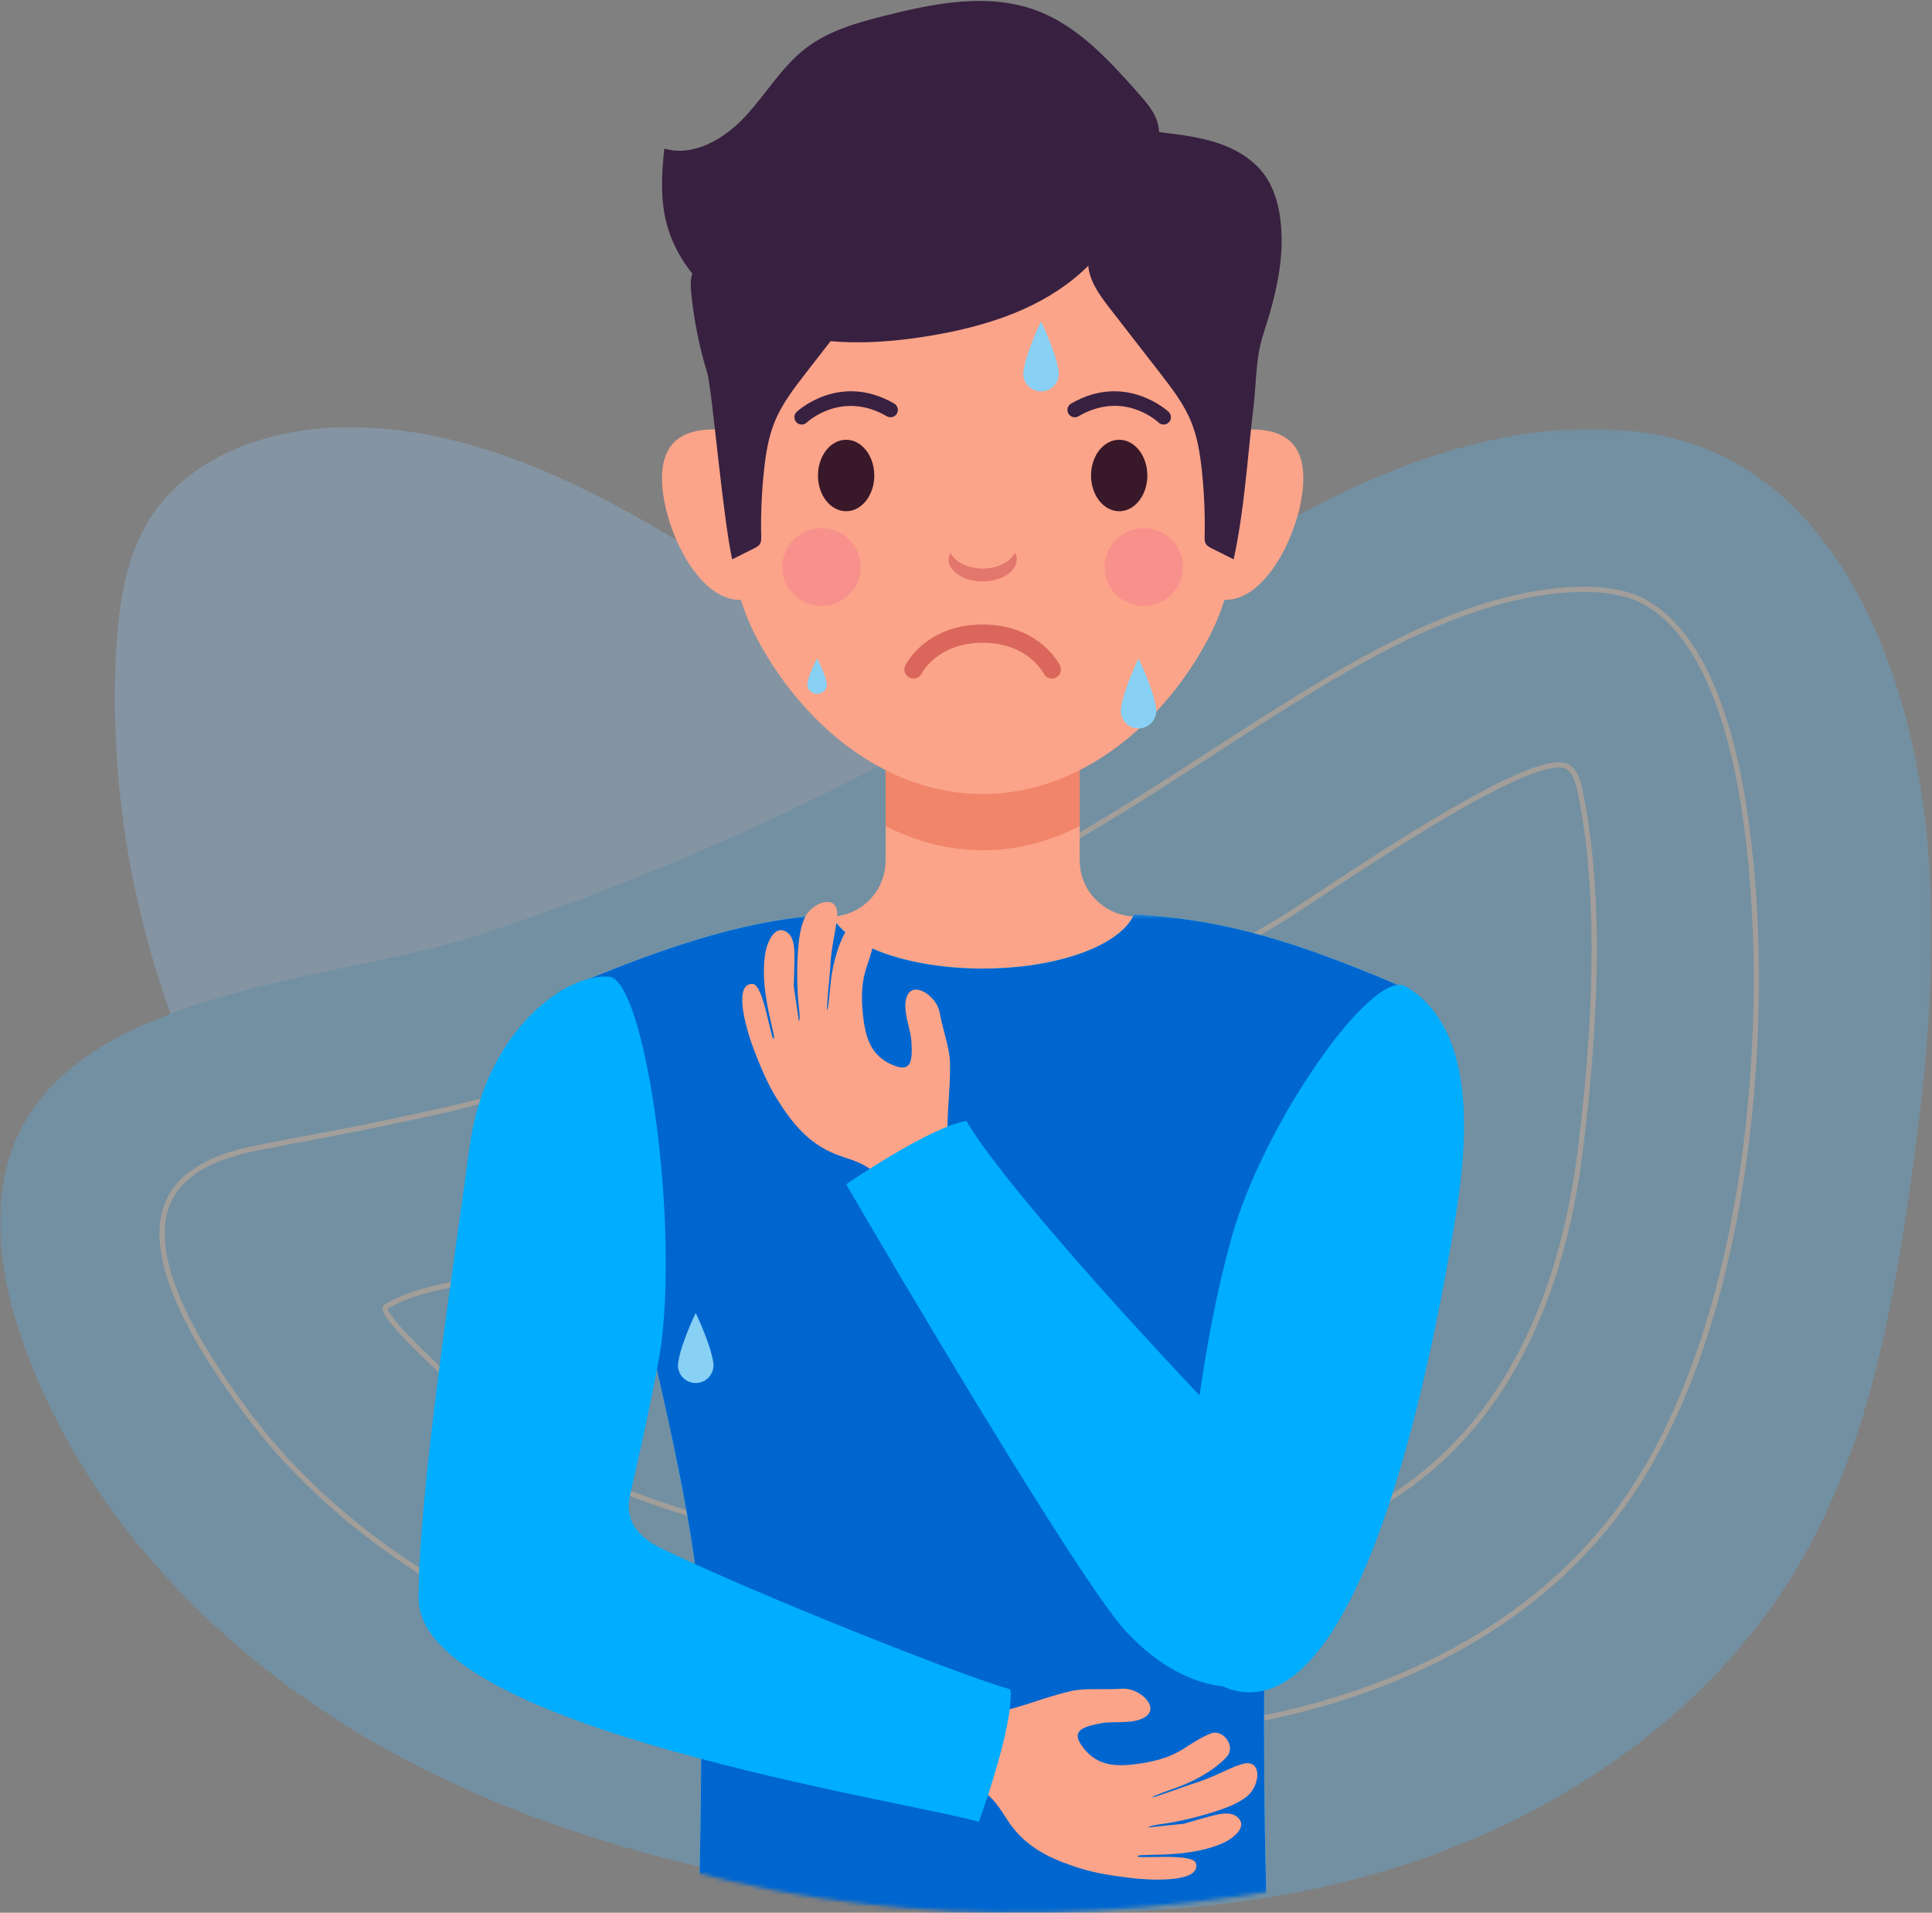 <?xml version="1.0" encoding="UTF-8"?>
<svg width="493px" height="488px" viewBox="0 0 493 488" version="1.1" xmlns="http://www.w3.org/2000/svg" xmlns:xlink="http://www.w3.org/1999/xlink">
    <rect x="0" y="0" width="493" height="488" fill="#808080" stroke="none"/>
    <!-- Generator: Sketch 61.1 (89650) - https://sketch.com -->
    <title>Group 24</title>
    <desc>Created with Sketch.</desc>
    <defs>
        <polygon id="path-1" points="0 0.392 492.888 0.392 492.888 378.884 0 378.884"></polygon>
        <path d="M301.429,505.376 C231.382,519.174 168.8,516.3 113.682,496.752 C31.004,467.43 20.669,396.711 20.669,393.262 C20.669,389.812 15.502,336.342 15.502,332.893 C15.502,329.443 0,212.154 0,212.154 C0,212.154 10.335,163.859 15.502,160.409 C20.669,156.96 87.845,65.544 87.845,58.644 C87.845,51.745 136.073,13.799 137.796,13.799 C138.944,13.799 159.614,9.199 199.804,1.9609072e-13 L268.702,36.221 C280.185,52.32 285.927,61.519 285.927,63.819 C285.927,66.119 315.782,95.441 375.494,151.785 C393.867,188.582 404.201,206.98 406.498,206.98 C408.795,206.98 412.239,220.204 416.833,246.651 L422,360.49 C404.776,389.237 396.163,407.635 396.163,415.685 C396.163,423.734 396.163,436.383 396.163,453.631 C355.973,490.427 334.729,508.826 332.433,508.826 C330.136,508.826 319.801,507.676 301.429,505.376 Z" id="path-3"></path>
        <polygon id="path-5" points="0.654 0.308 214.926 0.308 214.926 260.205 0.654 260.205"></polygon>
        <polygon id="path-7" points="0.654 0.308 214.926 0.308 214.926 260.205 0.654 260.205"></polygon>
        <path d="M1.411,4.016 C0.904,6.6 0.427,9.192 0,11.805 L0,11.805 L17.642,10.279 L18.659,19.622 L47.928,18.431 L51.647,29.661 L80.019,25.514 L54.209,24.383 L52.883,14.157 L22.3,14.397 L25.157,0.135 L1.411,4.016 Z" id="path-9"></path>
        <path d="M15.773,11.017 L9.299,10.981 L9.179,28.677 L0.956,30.308 L2.81,48.896 L4.674,32.239 L12.075,32.024 L12.807,13.464 L22.569,16.083 L20.398,2.181 C18.673,1.716 16.937,1.268 15.188,0.844 L15.188,0.844 L15.773,11.017 Z" id="path-11"></path>
        <path d="M36.709,14.338 L29.507,10.858 L16.013,28.236 L7.884,20.858 L0.038,35.751 C1.523,37.047 3.026,38.328 4.559,39.583 L4.559,39.583 L11.268,29.193 L17.809,32.336 L30.047,15.45 L38.926,17.943 L49.177,0.063 L36.709,14.338 Z" id="path-13"></path>
        <polygon id="path-15" points="0.2 5.265 18.546 19.769 12.509 26.2 32.408 43.658 26.767 53.297 48.741 68.847 32.277 51.486 38.725 44.028 18.602 25.172 30.554 18.081 4.7 0.852"></polygon>
        <path d="M5.636,0.283 L9.81,14.129 L2.785,16.548 L8.68,39.753 L0.659,44.656 L8.68,66.633 L5.162,45.799 L12.814,42.981 L7.431,18.562 L18.905,18.398 L11.878,0.072 C9.802,0.11 7.724,0.173 5.636,0.283" id="path-17"></path>
        <path d="M0.361,4.765 L14.069,3.335 L15.527,9.204 L30.568,6.541 L30.157,14.79 L40.948,10.62 C41.023,9.163 41.086,7.701 41.12,6.226 L41.12,6.226 L33.049,8.477 L31.953,3.303 L17.714,6.306 L14.978,0.03 L0.361,4.765 Z" id="path-19"></path>
        <path d="M0.979,4.635 L10.687,8.253 L9.279,14.122 L25.297,21.088 L24.84,28.742 L41.317,33.917 L27.397,26.304 L28.961,19.836 L12.319,11.942 L16.912,4.03 L3.311,0.282 C2.513,1.721 1.734,3.169 0.979,4.635" id="path-21"></path>
        <polygon id="path-23" points="35.663 18.328 29.33 14.467 18.603 34.185 9.717 31.237 0.921 52.337 12.179 35.494 19.424 39.51 31.256 19.353 39.183 28.016 48.661 3.382 44.25 0.439"></polygon>
        <path d="M47.457,11.206 L41.669,6.057 L24.215,23.215 L15.717,18.43 L0.453,36.891 L17.045,23.096 L23.51,28.613 L42.302,11.301 L48.409,21.635 L60.955,5.932 C59.847,4.065 58.709,2.209 57.531,0.371 L57.531,0.371 L47.457,11.206 Z" id="path-25"></path>
        <path d="M8.034,11.619 L3.773,15.902 L13.349,27.898 L6.16,31.73 L14.945,39.193 C16.214,38.521 17.486,37.826 18.749,37.11 L18.749,37.11 L12.913,31.085 L16.764,27.481 L7.292,16.367 L11.273,10.744 L0.152,0.176 L8.034,11.619 Z" id="path-27"></path>
        <polygon id="path-29" points="0.187 3.165 20.481 4.675 20.664 12.865 44.126 13.254 40.623 24.29 66.773 20.478 67.097 15.248 47.242 16.552 47.387 9.222 24.866 9.567 22.928 0.481"></polygon>
    </defs>
    <g id="Page-1" stroke="none" stroke-width="1" fill="none" fill-rule="evenodd">
        <g id="Home-Copy" transform="translate(-782, -2300)">
            <g id="Group-24" transform="translate(782, 2274)">
                <g id="Group-13">
                    <g id="Group-12-Copy-3" opacity="0.266" transform="translate(0, 135)">
                        <path d="M29.609,57.509 C30.241,45.4 31.977,32.861 38.645,22.705 C48.506,7.687 67.465,0.79 85.497,0.075 C114.018,-1.055 141.486,10.708 166.155,24.975 C190.824,39.243 214.004,56.304 240.221,67.521 C288.273,88.081 342.318,87.433 394.477,91.486 C411.693,92.824 429.961,95.148 443.269,106.081 C454.362,115.194 460.422,129.24 462.642,143.37 C468.49,180.586 449.383,218.642 420.596,243.148 C391.808,267.654 354.629,280.344 317.443,287.657 C276.077,295.793 232.894,297.866 191.948,287.847 C115.173,269.06 60.138,208.873 38.687,134.746 C31.446,109.725 28.253,83.521 29.609,57.509" id="Fill-1" fill="#90CCFF"></path>
                        <g id="Group-5">
                            <mask id="mask-2" fill="white">
                                <use xlink:href="#path-1"></use>
                            </mask>
                            <g id="Clip-4"></g>
                            <path d="M271.028,59.65 C310.161,35.1 349.107,5.681 395.104,0.971 C410.207,-0.575 425.945,0.78 439.604,7.389 C458.831,16.693 471.959,35.419 479.994,55.161 C497.71,98.691 494.065,147.7 487.355,194.197 C482.579,227.285 476.124,260.931 459.264,289.828 C436.465,328.901 396.021,355.822 352.512,368.566 C309.003,381.309 262.538,380.925 217.642,374.553 C173.615,368.304 129.86,356.163 91.734,333.345 C53.607,310.527 21.35,276.318 6.287,234.61 C0.764,219.321 -2.389,202.44 2.225,186.854 C15.202,143.012 86.059,141.431 121.397,129.822 C173.876,112.582 224.26,88.99 271.028,59.65" id="Fill-3" fill="#4DBCFF" mask="url(#mask-2)"></path>
                        </g>
                        <path d="M273.144,334.209 C257.145,334.209 239.781,332.892 221.536,330.297 C177.031,323.966 141.128,312.327 111.778,294.72 C92.797,283.334 75.565,268.587 62.439,250.7 C52.658,237.371 30.415,205.656 47.832,191.221 C53.082,186.87 59.917,184.976 66.61,183.665 C76.858,181.66 87.081,179.848 97.27,177.718 C109.881,175.081 121.793,172.59 132.697,168.999 C188.705,150.555 242.295,125.362 291.978,94.118 C297.926,90.377 303.855,86.539 309.586,82.828 C339.895,63.204 368.523,44.667 397.442,41.7 C399.734,41.464 401.967,41.345 404.081,41.345 C409.96,41.345 414.963,42.263 418.551,44 C435.421,52.169 442.097,78.83 444.798,95.583 C453.463,149.309 446.488,232.821 412.171,277.56 C379.792,319.773 324.064,334.209 273.144,334.209 Z" id="Stroke-6" stroke="#FFF0DE" stroke-width="1.33"></path>
                        <path d="M275.561,292.864 C242.634,292.803 207.579,286.781 176.878,277.49 C161.285,272.77 145.943,266.612 132.179,257.796 C128.967,255.739 95.066,226.349 98.499,224.34 C104.914,220.587 112.419,219.297 119.704,217.833 C172.173,207.298 221.827,186.038 268.586,160.375 C288.448,149.472 307.585,137.085 327.075,125.536 C335.391,120.609 392.369,80.336 400.351,86.847 C402.167,88.327 402.788,90.795 403.259,93.093 C409.059,121.398 406.798,155.799 403.262,184.462 C399.812,212.416 390.34,240.703 370.456,260.632 C350.078,281.056 320.775,290.552 291.995,292.372 C286.598,292.714 281.11,292.874 275.561,292.864 Z" id="Stroke-8" stroke="#FFF0DE" stroke-width="1.33"></path>
                        <path d="M275.153,248.072 C252.161,248.03 226.505,244.593 201.682,238.298 C229.866,227.924 258.857,214.667 289.094,198.362 C302.849,190.941 316.046,183.008 328.808,175.337 C335.728,171.178 342.264,167.25 348.903,163.384 C351.228,162.03 353.957,160.264 359.42,156.714 C360.289,156.149 361.147,155.593 361.993,155.045 C361.458,162.584 360.655,170.614 359.587,179.12 C357.642,194.608 352.524,215.828 339.187,228.964 C328.301,239.685 310.399,246.329 288.778,247.675 C284.541,247.938 280.085,248.073 275.535,248.073 L275.153,248.072 Z" id="Stroke-10" stroke="#FFF0DE" stroke-width="1.33"></path>
                    </g>
                    <g id="Group-81" transform="translate(41, 0)">
                        <mask id="mask-4" fill="white">
                            <use xlink:href="#path-3"></use>
                        </mask>
                        <g id="Mask"></g>
                        <g mask="url(#mask-4)">
                            <g transform="translate(32.727, 25.872)">
                                <g id="Group-47" transform="translate(32.727, 0)">
                                    <path d="M205.246,236.735 C196.942,235.231 189.411,234.375 182.694,233.962 C175.064,233.493 169.055,227.296 169.055,219.646 L169.055,186.638 L119.533,186.638 L119.533,219.655 C119.533,227.187 113.73,233.493 106.217,233.945 C100.302,234.299 93.751,234.993 86.593,236.174 L85.824,303.463 L206.049,303.463 L205.246,236.735 Z" id="Fill-1" fill="#FBA489"></path>
                                    <path d="M119.533,210.906 C127.151,214.774 135.482,217.057 144.297,217.057 C153.11,217.057 161.441,214.774 169.056,210.908 L169.056,171.579 L119.533,171.579 L119.533,210.906 Z" id="Fill-3" fill="#F1856A"></path>
                                    <path d="M102.272,131.726 C102.272,143.574 93.331,153.178 82.307,153.178 C71.278,153.178 62.476,134.02 62.476,122.172 C62.476,110.322 71.147,108.508 82.307,110.272 C93.198,111.994 102.272,119.878 102.272,131.726" id="Fill-5" fill="#FBA489"></path>
                                    <path d="M186.324,131.726 C186.324,143.574 195.263,153.178 206.29,153.178 C217.316,153.178 226.118,134.02 226.118,122.172 C226.118,110.322 217.447,108.508 206.29,110.272 C195.396,111.994 186.324,119.878 186.324,131.726" id="Fill-7" fill="#FBA489"></path>
                                    <path d="M206.889,72.071 C199.256,49.918 144.298,49.152 144.298,49.152 C144.298,49.152 89.339,49.918 81.706,72.071 C74.073,94.226 74.834,140.066 86.286,162.223 C97.735,184.376 119.108,202.713 144.298,202.713 C169.487,202.713 190.859,184.376 202.309,162.223 C213.758,140.066 214.522,94.226 206.889,72.071" id="Fill-9" fill="#FBA489"></path>
                                    <path d="M116.643,121.445 C116.643,126.481 113.425,130.562 109.458,130.562 C105.488,130.562 102.272,126.481 102.272,121.445 C102.272,116.407 105.488,112.326 109.458,112.326 C113.425,112.326 116.643,116.407 116.643,121.445" id="Fill-11" fill="#391829"></path>
                                    <path d="M186.324,121.445 C186.324,126.481 183.105,130.562 179.136,130.562 C175.169,130.562 171.95,126.481 171.95,121.445 C171.95,116.407 175.169,112.326 179.136,112.326 C183.105,112.326 186.324,116.407 186.324,121.445" id="Fill-13" fill="#391829"></path>
                                    <path d="M144.296,159.464 C158.698,159.464 163.827,169.474 164.035,169.902 C164.608,171.059 164.137,172.449 162.99,173.023 C161.806,173.58 160.425,173.124 159.871,171.976 C159.706,171.668 155.706,164.122 144.296,164.122 C132.748,164.122 128.764,171.895 128.718,171.976 C128.158,173.124 126.764,173.58 125.602,173.023 C124.455,172.458 123.984,171.059 124.555,169.902 C124.764,169.474 129.885,159.464 144.296,159.464" id="Fill-15" fill="#DB675C"></path>
                                    <path d="M98.675,57.009 C102.393,56.656 106.234,56.531 109.771,57.729 C113.31,58.928 116.521,61.693 117.31,65.347 C118.344,70.125 115.169,74.694 112.174,78.551 C107.865,84.106 103.551,89.661 99.24,95.216 C96.189,99.147 93.101,103.142 91.223,107.752 C89.635,111.641 88.97,115.843 88.516,120.021 C87.904,125.676 87.657,131.369 87.786,137.057 C87.801,137.655 87.81,138.286 87.522,138.814 C87.193,139.406 86.549,139.744 85.945,140.05 C84.092,140.977 82.238,141.907 80.384,142.833 C78.005,132.294 75.211,99.184 74.049,95.388 C72.029,88.792 70.658,81.999 69.955,75.137 C69.8,73.626 69.678,72.083 70.016,70.605 C70.797,67.179 73.837,64.764 76.908,63.062 C83.544,59.386 91.125,57.727 98.675,57.009" id="Fill-17" fill="#382040"></path>
                                    <path d="M177.477,32.236 C177.071,32.336 176.773,32.496 176.602,32.727 C175.488,34.25 177.117,39.212 177.429,40.825 C177.828,42.92 181.972,56.709 178.953,57.732 C175.418,58.929 172.208,61.696 171.421,65.348 C170.387,70.124 173.558,74.692 176.554,78.552 C180.866,84.107 185.178,89.662 189.489,95.217 C192.54,99.146 195.628,103.14 197.506,107.752 C199.091,111.642 199.761,115.844 200.212,120.022 C200.827,125.677 201.071,131.37 200.943,137.056 C200.93,137.656 200.919,138.287 201.209,138.813 C201.534,139.407 202.177,139.745 202.783,140.051 C204.637,140.976 206.491,141.906 208.345,142.834 C208.338,142.831 208.451,142.347 208.445,142.375 C211.121,129.827 211.871,116.806 213.395,104.083 C214.154,97.729 213.934,91.449 215.925,85.34 C219.042,75.786 221.602,65.743 220.195,55.626 C219.672,51.87 218.577,48.122 216.412,45.014 C213.627,41.01 209.252,38.337 204.646,36.745 C200.042,35.156 195.164,34.554 190.329,33.96 C188.093,33.685 180.297,31.531 177.477,32.236" id="Fill-19" fill="#382040"></path>
                                    <path d="M184.056,23.959 C176.558,15.512 168.628,6.754 158.049,2.812 C145.788,-1.763 132.125,0.909 119.435,4.107 C112.369,5.888 105.142,7.909 99.332,12.312 C93.095,17.039 89.069,24.061 83.752,29.802 C78.433,35.545 70.576,40.233 63.065,38.035 C62.395,44.079 62.051,50.259 63.407,56.185 C66.43,69.377 77.775,79.564 90.535,84.041 C103.295,88.52 117.291,88.031 130.634,85.833 C143.793,83.664 157.057,79.7 167.451,71.333 C176.418,64.113 182.714,54.015 187.126,43.377 C188.69,39.611 190.053,35.449 188.956,31.524 C188.138,28.604 186.066,26.227 184.056,23.959" id="Fill-21" fill="#382040"></path>
                                    <path d="M144.296,145.176 C140.377,145.176 137.189,143.463 136.087,141.147 C135.836,141.677 135.577,142.212 135.577,142.795 C135.577,145.929 139.481,148.47 144.296,148.47 C149.111,148.47 153.013,145.929 153.013,142.795 C153.013,142.212 152.755,141.677 152.502,141.147 C151.403,143.463 148.213,145.176 144.296,145.176" id="Fill-23" fill="#E4776D"></path>
                                    <path d="M113.193,144.809 C113.193,150.295 108.712,154.741 103.181,154.741 C97.653,154.741 93.169,150.295 93.169,144.809 C93.169,139.324 97.653,134.876 103.181,134.876 C108.712,134.876 113.193,139.324 113.193,144.809" id="Fill-25" fill="#F8918B"></path>
                                    <path d="M195.42,144.809 C195.42,150.295 190.938,154.741 185.408,154.741 C179.879,154.741 175.396,150.295 175.396,144.809 C175.396,139.324 179.879,134.876 185.408,134.876 C190.938,134.876 195.42,139.324 195.42,144.809" id="Fill-27" fill="#F8918B"></path>
                                    <g id="Group-31" transform="translate(35.352, 233.097)">
                                        <mask id="mask-6" fill="white">
                                            <use xlink:href="#path-5"></use>
                                        </mask>
                                        <g id="Clip-30"></g>
                                        <path d="M214.926,18.337 C183.369,4.857 166.91,1.53 147.579,0.308 C144.199,8.177 128.218,14.146 108.943,14.146 C89.667,14.146 73.688,8.177 70.308,0.308 C50.977,1.53 32.213,6.574 0.654,20.053 C0.654,20.053 34.485,137.758 36.559,176.558 C37.641,196.769 37.004,246.767 36.118,260.206 L181.768,260.206 C180.883,246.767 180.246,196.769 181.328,176.558 C183.404,137.758 214.926,18.337 214.926,18.337" id="Fill-29" fill="#6BDAED" mask="url(#mask-6)"></path>
                                    </g>
                                    <g id="Group-34" transform="translate(35.352, 233.097)">
                                        <mask id="mask-8" fill="white">
                                            <use xlink:href="#path-7"></use>
                                        </mask>
                                        <g id="Clip-33"></g>
                                        <path d="M214.926,18.337 C183.369,4.857 166.91,1.53 147.579,0.308 C144.199,8.177 128.218,14.146 108.943,14.146 C89.667,14.146 73.688,8.177 70.308,0.308 C50.977,1.53 32.213,6.574 0.654,20.053 C0.654,20.053 34.485,137.758 36.559,176.558 C37.641,196.769 37.004,246.767 36.118,260.206 L181.768,260.206 C180.883,246.767 180.246,196.769 181.328,176.558 C183.404,137.758 214.926,18.337 214.926,18.337" id="Fill-32" fill="#0066CF" mask="url(#mask-8)"></path>
                                    </g>
                                    <path d="M98.123,108.444 C97.63,108.444 97.14,108.25 96.773,107.866 C96.058,107.119 96.082,105.936 96.83,105.218 C96.937,105.12 107.769,94.981 121.731,103.099 C122.623,103.618 122.928,104.762 122.409,105.657 C121.892,106.556 120.747,106.86 119.853,106.336 C108.286,99.613 99.497,107.84 99.419,107.925 C99.055,108.272 98.588,108.444 98.123,108.444" id="Fill-35" fill="#382040"></path>
                                    <path d="M190.47,108.442 C190.008,108.442 189.548,108.272 189.184,107.932 C188.826,107.589 180.21,99.661 168.741,106.336 C167.855,106.86 166.708,106.557 166.185,105.657 C165.666,104.762 165.971,103.619 166.863,103.099 C180.801,94.99 191.661,105.12 191.764,105.218 C192.512,105.934 192.536,107.115 191.827,107.86 C191.458,108.246 190.968,108.442 190.47,108.442" id="Fill-37" fill="#382040"></path>
                                    <path d="M135.86,295.699 C135.757,295.188 135.661,294.666 135.603,294.101 C134.704,285.75 136.139,279.566 135.958,271.28 C135.875,267.493 134.283,263.544 133.297,258.334 C132.51,254.174 126.456,250.162 124.925,254.455 C123.719,257.845 125.913,262.486 126.116,265.742 C126.463,271.313 125.922,273.864 121.096,271.741 C116.583,269.757 114.758,266.131 114.004,261.002 C113.308,256.276 113.125,251.485 114.667,246.903 C115.495,244.437 116.368,241.876 116.708,239.266 C117.12,236.09 111.925,233.684 109.858,236.937 C106.903,241.592 105.871,247.685 105.551,250.45 C105.389,251.816 104.918,257.682 104.624,257.817 C104.329,257.948 105.319,248.704 105.374,247.425 C105.655,240.929 107.003,237.434 107.171,233.547 C107.409,227.933 100.602,230.329 98.823,234.424 C97.665,237.083 97.368,240.108 97.159,242.941 C96.945,245.814 96.949,248.708 97.017,251.635 C97.052,253.155 97.15,254.593 97.292,256.09 C97.383,257.042 97.85,260.347 97.405,260.672 C97.405,260.672 96.012,251.033 96.073,251.755 C96.09,251.954 96.387,244.491 96.234,242.459 C96.094,240.608 95.702,238.294 93.467,237.541 C91.083,236.738 89.465,240.414 89.022,242.415 C86.911,252.004 91.567,264.212 91.037,265.085 C90.322,266.26 88.492,251.17 85.557,251.151 C85.31,251.149 85.09,251.175 84.885,251.221 C80.922,252.168 83.873,262.748 86.259,268.809 C88.555,274.642 90.073,277.889 92.878,282.157 C96.757,288.055 101.045,292.693 108.087,295.09 C111.633,296.292 114.396,297.098 117.214,299.684 C118.186,300.575 118.575,302.934 119.722,303.377 C120.356,304.519 121.032,305.765 121.735,307.082 C126.831,303.842 131.385,299.865 135.86,295.699" id="Fill-39" fill="#FBA489"></path>
                                    <path d="M252.322,251.833 C243.845,246.784 215.769,286.96 207.746,316.113 C203.362,332.031 201.234,345.527 199.64,356.131 C177.515,332.782 148.026,299.722 140.168,286.13 C130.869,287.566 109.468,302.278 109.468,302.278 C119.62,319.814 168.829,403.361 180.823,416.303 C189.174,425.311 198.008,429.609 205.999,430.432 C206.016,430.493 206.034,430.556 206.049,430.615 C233.137,441.376 252.907,382.656 264.544,313.26 C267.59,295.093 271.662,263.349 252.322,251.833" id="Fill-41" fill="#00ADFF"></path>
                                    <path d="M143.188,437.697 C143.707,437.671 144.235,437.636 144.8,437.557 C153.107,436.37 158.742,433.454 166.811,431.587 C170.497,430.736 174.715,431.304 180.001,430.976 C184.225,430.716 189.601,435.599 185.82,438.142 C182.834,440.148 177.801,439.164 174.595,439.768 C169.119,440.805 166.779,441.96 170.026,446.116 C173.057,450.005 177.02,450.883 182.175,450.352 C186.919,449.861 191.603,448.857 195.662,446.234 C197.845,444.824 200.111,443.348 202.555,442.372 C205.526,441.189 209.137,445.638 206.496,448.443 C202.717,452.459 197.073,454.958 194.473,455.951 C193.191,456.442 187.625,458.346 187.569,458.662 C187.512,458.983 196.22,455.746 197.446,455.377 C203.663,453.502 206.719,451.335 210.441,450.215 C215.819,448.6 215.176,455.794 211.652,458.531 C209.362,460.306 206.503,461.34 203.812,462.242 C201.083,463.156 198.281,463.864 195.424,464.521 C193.948,464.859 192.532,465.119 191.043,465.35 C190.103,465.496 186.786,465.857 186.581,466.372 C186.581,466.372 196.259,465.348 195.544,465.468 C195.348,465.499 202.501,463.37 204.503,463.021 C206.335,462.698 208.668,462.51 209.948,464.492 C211.314,466.607 208.154,469.083 206.324,470.004 C197.559,474.415 184.59,472.907 183.876,473.636 C182.917,474.618 197.98,472.675 198.719,475.517 C198.78,475.757 198.813,475.978 198.817,476.187 C198.876,480.267 187.904,480.009 181.449,479.187 C175.234,478.396 171.716,477.724 166.892,476.054 C160.225,473.745 154.677,470.728 150.623,464.488 C148.584,461.345 147.125,458.861 143.923,456.765 C142.82,456.045 140.441,456.246 139.73,455.244 C138.469,454.91 137.093,454.563 135.647,454.203 C137.527,448.462 140.257,443.064 143.188,437.697" id="Fill-43" fill="#FBA489"></path>
                                    <path d="M151.394,431.161 C138.226,427.435 87.297,407.182 62.477,395.273 C54.977,391.675 53.06,386.867 54.353,381.366 C58.626,363.199 61.903,346.381 62.353,342.618 C66.555,307.471 57.747,250.161 49.01,249.334 C37.932,248.286 17.336,263.227 13.384,292.657 C9.149,324.2 0.353,381.037 0.353,407.891 C0.353,440.89 123.839,459.393 143.319,464.92 C143.319,464.92 152.295,440.536 151.394,431.161" id="Fill-45" fill="#00ADFF"></path>
                                </g>
                                <g id="Group-50" transform="translate(0, 213.879)">
                                    <mask id="mask-10" fill="white">
                                        <use xlink:href="#path-9"></use>
                                    </mask>
                                    <g id="Clip-49"></g>
                                </g>
                                <g id="Group-53" transform="translate(105.069, 181.107)">
                                    <mask id="mask-12" fill="white">
                                        <use xlink:href="#path-11"></use>
                                    </mask>
                                    <g id="Clip-52"></g>
                                </g>
                                <g id="Group-56" transform="translate(21.669, 262.174)">
                                    <mask id="mask-14" fill="white">
                                        <use xlink:href="#path-13"></use>
                                    </mask>
                                    <g id="Clip-55"></g>
                                </g>
                                <g id="Group-59" transform="translate(46.506, 163.859)">
                                    <mask id="mask-16" fill="white">
                                        <use xlink:href="#path-15"></use>
                                    </mask>
                                    <g id="Clip-58"></g>
                                </g>
                                <g id="Group-62" transform="translate(279.037, 164.859)">
                                    <mask id="mask-18" fill="white">
                                        <use xlink:href="#path-17"></use>
                                    </mask>
                                    <g id="Clip-61"></g>
                                </g>
                                <g id="Group-65" transform="translate(300.706, 248.298)">
                                    <mask id="mask-20" fill="white">
                                        <use xlink:href="#path-19"></use>
                                    </mask>
                                    <g id="Clip-64"></g>
                                </g>
                                <g id="Group-68" transform="translate(227.363, 194.906)">
                                    <mask id="mask-22" fill="white">
                                        <use xlink:href="#path-21"></use>
                                    </mask>
                                    <g id="Clip-67"></g>
                                </g>
                                <g id="Group-71" transform="translate(294.539, 191.456)">
                                    <mask id="mask-24" fill="white">
                                        <use xlink:href="#path-23"></use>
                                    </mask>
                                    <g id="Clip-70"></g>
                                </g>
                                <g id="Group-74" transform="translate(274.869, 382.913)">
                                    <mask id="mask-26" fill="white">
                                        <use xlink:href="#path-25"></use>
                                    </mask>
                                    <g id="Clip-73"></g>
                                </g>
                                <g id="Group-77" transform="translate(263.535, 439.832)">
                                    <mask id="mask-28" fill="white">
                                        <use xlink:href="#path-27"></use>
                                    </mask>
                                    <g id="Clip-76"></g>
                                </g>
                                <g id="Group-80" transform="translate(268.702, 428.758)">
                                    <mask id="mask-30" fill="white">
                                        <use xlink:href="#path-29"></use>
                                    </mask>
                                    <g id="Clip-79"></g>
                                </g>
                            </g>
                        </g>
                    </g>
                </g>
                <g id="Group-7" transform="translate(173, 108)" fill="#88D1F5">
                    <path d="M8.957,265.349 C8.233,260.644 4.529,253 4.529,253 C4.529,253 0.824,260.644 0.109,265.349 C0.037,265.662 -1.52766688e-13,265.991 -1.52766688e-13,266.328 C-1.52766688e-13,268.823 2.028,270.853 4.529,270.853 C7.033,270.853 9.061,268.823 9.061,266.328 C9.061,265.991 9.024,265.662 8.957,265.349" id="Fill-1"></path>
                    <path d="M121.95,98.348 C121.229,93.645 117.531,86 117.531,86 C117.531,86 113.822,93.645 113.103,98.348 C113.041,98.663 113,98.988 113,99.325 C113,101.825 115.028,103.85 117.531,103.85 C120.03,103.85 122.059,101.825 122.059,99.325 C122.059,98.988 122.019,98.663 121.95,98.348" id="Fill-3"></path>
                    <path d="M37.94,92.226 C37.542,89.855 35.501,86 35.501,86 C35.501,86 33.454,89.855 33.057,92.226 C33.023,92.385 33,92.549 33,92.718 C33,93.979 34.119,95 35.501,95 C36.88,95 38,93.979 38,92.718 C38,92.549 37.978,92.385 37.94,92.226" id="Fill-3-Copy"></path>
                    <path d="M97.073,12.351 C96.349,7.642 92.654,-0 92.654,-0 C92.654,-0 88.942,7.642 88.227,12.351 C88.157,12.665 88.118,12.992 88.118,13.325 C88.118,15.828 90.142,17.857 92.654,17.857 C95.147,17.857 97.178,15.828 97.178,13.325 C97.178,12.992 97.142,12.665 97.073,12.351" id="Fill-5"></path>
                </g>
            </g>
        </g>
    </g>
</svg>